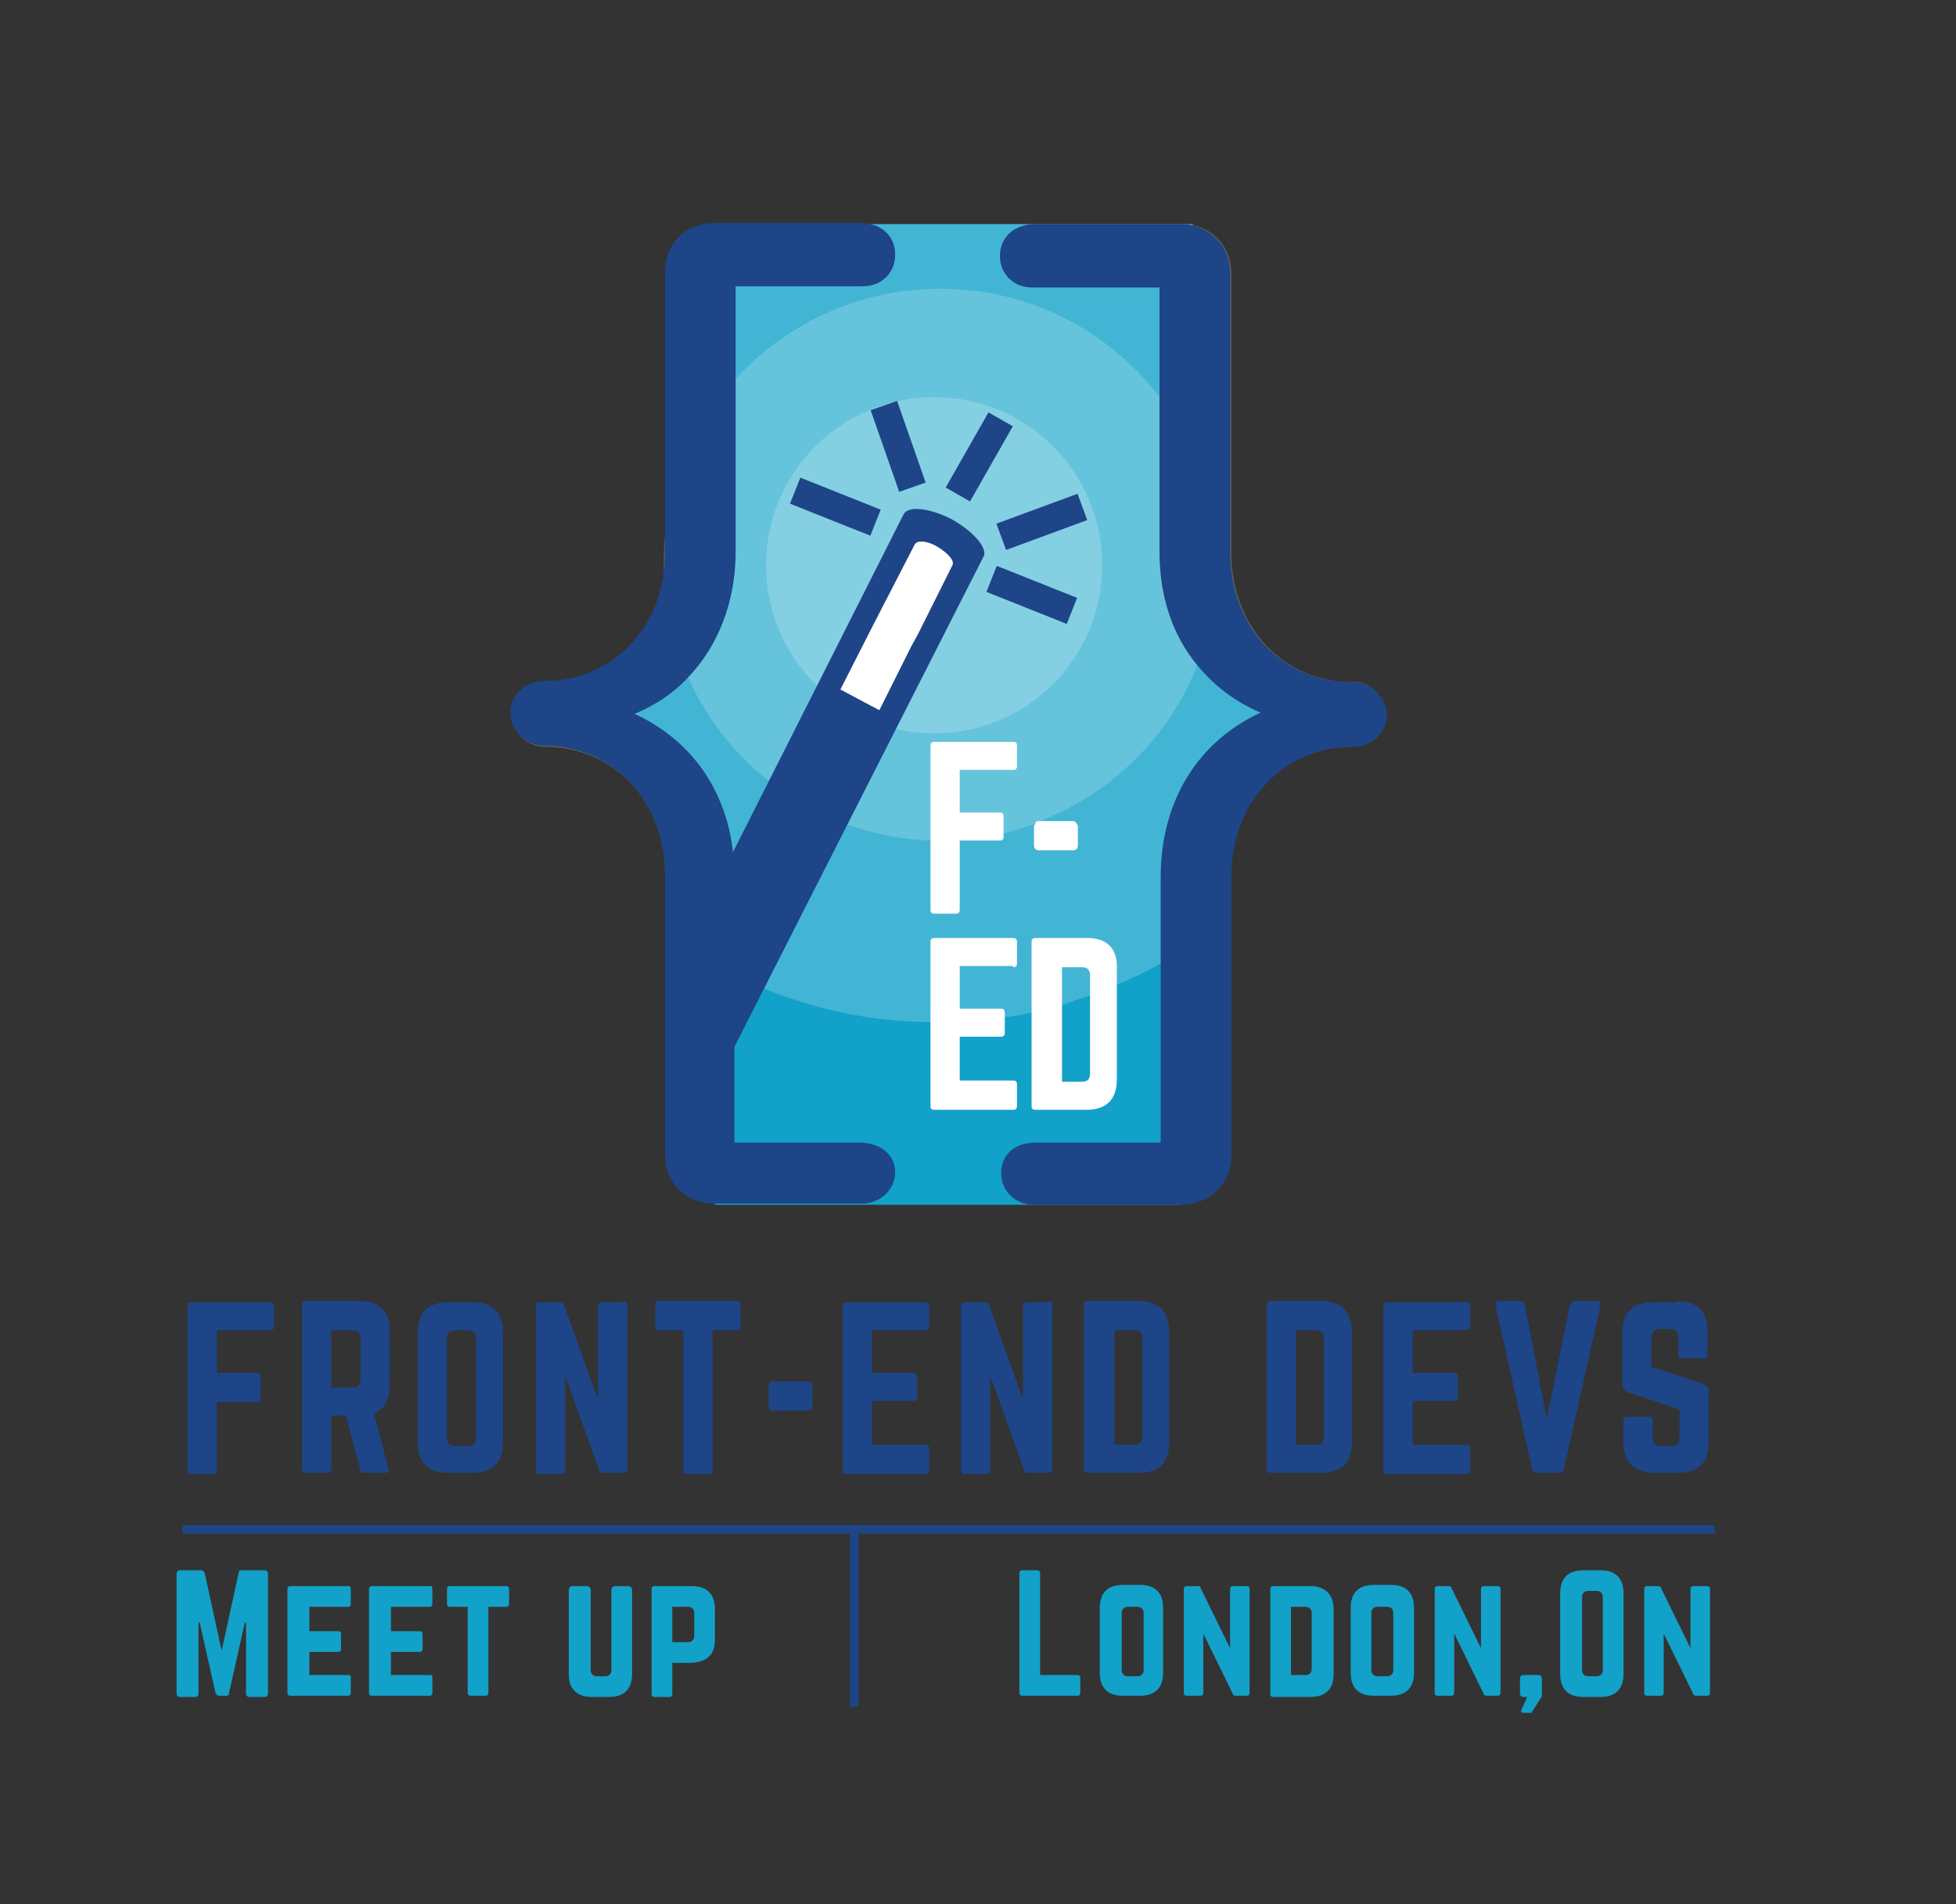 <svg version="1.1" id="Layer_1" xmlns="http://www.w3.org/2000/svg" xmlns:xlink="http://www.w3.org/1999/xlink" x="0" y="0" viewBox="0 0 160.6 156.3" xml:space="preserve"><rect x="0" y="0" width="160.6" height="156.3" fill="#333333" stroke="none"/><style>.st0{fill:#12a1c9}.st1{fill:#1d4588}.st3{fill:#fff}</style><g id="XMLID_491_"><g id="XMLID_107_"><g id="XMLID_131_"><path id="XMLID_266_" class="st0" d="M85.4 137.5h3.1c.1 0 .2.1.2.2v1.3c0 .1-.1.2-.2.2h-4.6c-.1 0-.2-.1-.2-.2v-9.9c0-.1.1-.2.2-.2h1.3c.1 0 .2.1.2.2v8.4z"/></g><g id="XMLID_128_"><path id="XMLID_262_" class="st0" d="M90.3 132c0-1.2.6-1.9 1.9-1.9h1.4c1.2 0 1.9.6 1.9 1.9v5.3c0 1.2-.6 1.9-1.9 1.9h-1.4c-1.2 0-1.9-.6-1.9-1.9V132zm3.1 5.6c.3 0 .5-.2.5-.5v-4.7c0-.3-.2-.5-.5-.5h-.8c-.3 0-.5.2-.5.5v4.7c0 .3.2.5.5.5h.8z"/></g><g id="XMLID_125_"><path id="XMLID_259_" class="st0" d="M102.4 130.2c.1 0 .2.1.2.2v8.6c0 .1-.1.2-.2.2h-1c-.1 0-.2-.1-.2-.2l-2.4-4.9v4.9c0 .1-.1.2-.2.2h-1.2c-.1 0-.2-.1-.2-.2v-8.6c0-.1.1-.2.2-.2h1c.1 0 .2.1.2.2l2.4 4.9v-4.9c0-.1.1-.2.2-.2h1.2z"/></g><g id="XMLID_122_"><path id="XMLID_255_" class="st0" d="M104.3 130.4c0-.1.1-.2.2-.2h3.1c1.2 0 1.9.7 1.9 1.9v5.3c0 1.2-.6 1.9-1.9 1.9h-3.1c-.1 0-.2-.1-.2-.2v-8.7zm2.9 7.1c.3 0 .5-.2.5-.5v-4.6c0-.3-.2-.5-.5-.5H106v5.6h1.2z"/></g><g id="XMLID_119_"><path id="XMLID_251_" class="st0" d="M110.9 132c0-1.2.6-1.9 1.9-1.9h1.4c1.2 0 1.9.6 1.9 1.9v5.3c0 1.2-.6 1.9-1.9 1.9h-1.4c-1.2 0-1.9-.6-1.9-1.9V132zm3 5.6c.3 0 .5-.2.5-.5v-4.7c0-.3-.2-.5-.5-.5h-.8c-.3 0-.5.2-.5.5v4.7c0 .3.2.5.5.5h.8z"/></g><g id="XMLID_117_"><path id="XMLID_248_" class="st0" d="M123 130.2c.1 0 .2.1.2.2v8.6c0 .1-.1.2-.2.2h-1c-.1 0-.2-.1-.2-.2l-2.4-4.9v4.9c0 .1-.1.2-.2.2H118c-.1 0-.2-.1-.2-.2v-8.6c0-.1.1-.2.2-.2h1c.1 0 .2.1.2.2l2.4 4.9v-4.9c0-.1.1-.2.2-.2h1.2z"/></g><g id="XMLID_115_"><path id="XMLID_245_" class="st0" d="M124.8 137.8c0-.2.1-.3.3-.3h1.2c.2 0 .3.1.3.3v1.3c0 .1 0 .2-.1.3l-.7 1.1c0 .1-.1.1-.2.1h-.6c-.1 0-.1-.1-.1-.2l.5-1.1h-.3c-.2 0-.3-.1-.3-.3v-1.2z"/></g><g id="XMLID_112_"><path id="XMLID_241_" class="st0" d="M128.1 130.8c0-1.2.6-1.9 1.9-1.9h1.4c1.2 0 1.9.6 1.9 1.9v6.6c0 1.2-.6 1.9-1.9 1.9H130c-1.2 0-1.9-.6-1.9-1.9v-6.6zm3 6.8c.3 0 .5-.2.5-.5v-6c0-.3-.2-.5-.5-.5h-.7c-.3 0-.5.2-.5.5v6c0 .3.2.5.5.5h.7z"/></g><g id="XMLID_108_"><path id="XMLID_238_" class="st0" d="M140.2 130.2c.1 0 .2.1.2.2v8.6c0 .1-.1.2-.2.2h-1c-.1 0-.2-.1-.2-.2l-2.4-4.9v4.9c0 .1-.1.2-.2.2h-1.2c-.1 0-.2-.1-.2-.2v-8.6c0-.1.1-.2.2-.2h1c.1 0 .2.1.2.2l2.4 4.9v-4.9c0-.1.1-.2.2-.2h1.2z"/></g></g><g id="XMLID_92_"><g id="XMLID_105_"><path id="XMLID_234_" class="st0" d="M21.7 128.9c.2 0 .3.1.3.3v9.8c0 .2-.1.3-.3.3h-1.2c-.2 0-.3-.1-.3-.3v-5.8h-.1l-1.3 5.8c0 .2-.1.2-.3.2H18c-.2 0-.2-.1-.3-.2l-1.3-5.8h-.1v5.8c0 .2-.1.3-.3.3h-1.2c-.2 0-.3-.1-.3-.3v-9.8c0-.2.1-.3.3-.3h1.7c.2 0 .2.1.3.2l1.4 6.4 1.4-6.4c0-.2.1-.2.3-.2h1.8z"/></g><g id="XMLID_103_"><path id="XMLID_231_" class="st0" d="M28.8 131.7c0 .1-.1.2-.2.2h-3.2v2h2.4c.1 0 .2.1.2.2v1.3c0 .1-.1.2-.2.2h-2.4v1.9h3.2c.2 0 .2.1.2.2v1.3c0 .1-.1.2-.2.2h-4.8c-.1 0-.2-.1-.2-.2v-8.6c0-.1.1-.2.2-.2h4.8c.2 0 .2.1.2.2v1.3z"/></g><g id="XMLID_101_"><path id="XMLID_228_" class="st0" d="M35.5 131.7c0 .1-.1.2-.2.2h-3.2v2h2.4c.1 0 .2.1.2.2v1.3c0 .1-.1.2-.2.2h-2.4v1.9h3.2c.2 0 .2.1.2.2v1.3c0 .1-.1.2-.2.2h-4.8c-.1 0-.2-.1-.2-.2v-8.6c0-.1.1-.2.2-.2h4.8c.2 0 .2.1.2.2v1.3z"/></g><g id="XMLID_99_"><path id="XMLID_225_" class="st0" d="M41.6 130.2c.1 0 .2.1.2.2v1.3c0 .1-.1.2-.2.2h-1.5v7.1c0 .1-.1.2-.2.2h-1.3c-.1 0-.2-.1-.2-.2v-7.1h-1.5c-.1 0-.2-.1-.2-.2v-1.3c0-.1.1-.2.2-.2h4.7z"/></g><g id="XMLID_97_"><path id="XMLID_222_" class="st0" d="M51.6 130.2c.1 0 .3.1.3.3v6.9c0 1.2-.6 1.9-1.9 1.9h-1.4c-1.2 0-1.9-.6-1.9-1.9v-6.9c0-.1.1-.3.3-.3h1.2c.1 0 .3.1.3.3v6.6c0 .3.2.5.5.5h.7c.3 0 .5-.2.5-.5v-6.6c0-.1.1-.3.3-.3h1.1z"/></g><g id="XMLID_93_"><path id="XMLID_218_" class="st0" d="M53.5 130.4c0-.1.1-.2.2-.2h3.1c1.2 0 1.9.6 1.9 1.9v2.5c0 1.2-.6 1.8-1.9 1.9h-1.6v2.6c0 .1-.1.2-.2.2h-1.3c-.1 0-.2-.1-.2-.2v-8.7zm3 4.4c.3 0 .5-.2.5-.5v-1.9c0-.3-.2-.5-.5-.5h-1.3v2.9h1.3z"/></g></g><g id="XMLID_38_"><g id="XMLID_90_"><path id="XMLID_214_" class="st1" d="M22.5 108.9c0 .2-.1.3-.3.3h-4.4v3.5h3.3c.2 0 .3.1.3.3v1.8c0 .2-.1.3-.3.3h-3.3v5.6c0 .2-.1.3-.3.3h-1.8c-.2 0-.3-.1-.3-.3v-13.5c0-.2.1-.3.3-.3h6.5c.2 0 .3.1.3.3v1.7z"/></g><g id="XMLID_87_"><path id="XMLID_210_" class="st1" d="M32 113.7c0 1.2-.4 2-1.3 2.3l1.2 4.6c.1.2-.1.3-.2.3h-1.8c-.2 0-.3-.1-.3-.2l-1.2-4.5h-1.2v4.4c0 .2-.1.3-.3.3h-1.8c-.2 0-.3-.1-.3-.3v-13.5c0-.2.1-.3.3-.3h4.4c1.7 0 2.5.9 2.5 2.5v4.4zm-3.1.2c.5 0 .7-.2.7-.7v-3.3c0-.5-.2-.7-.7-.7h-1.7v4.7h1.7z"/></g><g id="XMLID_84_"><path id="XMLID_206_" class="st1" d="M34.3 109.4c0-1.7.9-2.5 2.5-2.5h2c1.7 0 2.5.9 2.5 2.5v9c0 1.7-.9 2.5-2.5 2.5h-2c-1.7 0-2.5-.9-2.5-2.5v-9zm4.1 9.3c.5 0 .7-.2.7-.7v-8.1c0-.5-.2-.7-.7-.7h-1c-.5 0-.7.2-.7.7v8.1c0 .5.2.7.7.7h1z"/></g><g id="XMLID_82_"><path id="XMLID_203_" class="st1" d="M51.2 106.8c.2 0 .3.1.3.3v13.5c0 .2-.1.3-.3.3h-1.7c-.2 0-.3-.1-.3-.2l-2.7-7.5h-.1v7.5c0 .2-.1.3-.3.3h-1.8c-.2 0-.3-.1-.3-.3v-13.5c0-.2.1-.3.3-.3H46c.2 0 .3.1.3.2l2.7 7.5h.1v-7.4c0-.2.1-.3.3-.3h1.8z"/></g><g id="XMLID_80_"><path id="XMLID_200_" class="st1" d="M60.5 106.8c.2 0 .3.1.3.3v1.8c0 .2-.1.3-.3.3h-2v11.5c0 .2-.1.3-.3.3h-1.8c-.2 0-.3-.1-.3-.3v-11.5h-2c-.2 0-.3-.1-.3-.3v-1.8c0-.2.1-.3.3-.3h6.4z"/></g><g id="XMLID_78_"><path id="XMLID_197_" class="st1" d="M63.1 113.8c0-.2.1-.4.4-.4h2.8c.2 0 .4.1.4.4v1.6c0 .2-.1.4-.4.4h-2.8c-.2 0-.4-.1-.4-.4v-1.6z"/></g><g id="XMLID_76_"><path id="XMLID_194_" class="st1" d="M76.3 108.9c0 .2-.1.3-.3.3h-4.4v3.5H75c.2 0 .3.1.3.3v1.7c0 .2-.1.3-.3.3h-3.4v3.6H76c.2 0 .3.1.3.3v1.8c0 .2-.1.3-.3.3h-6.5c-.2 0-.3-.1-.3-.3v-13.5c0-.2.1-.3.3-.3H76c.2 0 .3.1.3.3v1.7z"/></g><g id="XMLID_74_"><path id="XMLID_191_" class="st1" d="M86.1 106.8c.2 0 .3.1.3.3v13.5c0 .2-.1.3-.3.3h-1.7c-.2 0-.3-.1-.3-.2l-2.7-7.5h-.1v7.5c0 .2-.1.3-.3.3h-1.8c-.2 0-.3-.1-.3-.3v-13.5c0-.2.1-.3.3-.3h1.7c.2 0 .3.1.3.2l2.7 7.5h.1v-7.4c0-.2.1-.3.3-.3h1.8z"/></g><g id="XMLID_71_"><path id="XMLID_187_" class="st1" d="M89 107.1c0-.2.1-.3.3-.3h4.2c1.7 0 2.5.9 2.5 2.6v9c0 1.7-.9 2.5-2.5 2.5h-4.2c-.2 0-.3-.1-.3-.3v-13.5zm4.1 11.5c.5 0 .7-.2.7-.7v-8c0-.5-.2-.7-.7-.7h-1.6v9.4h1.6z"/></g><g id="XMLID_66_"><path id="XMLID_183_" class="st1" d="M104 107.1c0-.2.1-.3.3-.3h4.2c1.7 0 2.5.9 2.5 2.6v9c0 1.7-.9 2.5-2.5 2.5h-4.2c-.2 0-.3-.1-.3-.3v-13.5zm4 11.5c.5 0 .7-.2.7-.7v-8c0-.5-.2-.7-.7-.7h-1.6v9.4h1.6z"/></g><g id="XMLID_47_"><path id="XMLID_180_" class="st1" d="M120.7 108.9c0 .2-.1.3-.3.3H116v3.5h3.4c.2 0 .3.1.3.3v1.7c0 .2-.1.3-.3.3H116v3.6h4.4c.2 0 .3.1.3.3v1.8c0 .2-.1.3-.3.3h-6.5c-.2 0-.3-.1-.3-.3v-13.5c0-.2.1-.3.3-.3h6.5c.2 0 .3.1.3.3v1.7z"/></g><g id="XMLID_44_"><path id="XMLID_177_" class="st1" d="M131.1 106.8c.3 0 .4.1.3.4l-3 13.4c-.1.2-.2.3-.4.3h-1.8c-.2 0-.3-.1-.4-.3l-3-13.4c-.1-.2.1-.4.3-.4h1.7c.2 0 .3.1.4.3l1.8 9.4 1.9-9.4c.1-.2.2-.3.4-.3h1.8z"/></g><g id="XMLID_39_"><path id="XMLID_174_" class="st1" d="M137.7 106.8c1.7 0 2.5.9 2.5 2.5v1.9c0 .2-.1.3-.3.3h-1.8c-.2 0-.3-.1-.3-.3v-1.4c0-.5-.2-.7-.7-.7h-.8c-.4 0-.7.2-.7.7v2.4l4.2 1.4c.3.1.5.3.5.7v4.1c0 1.7-.9 2.5-2.5 2.5h-2c-1.6 0-2.5-.9-2.5-2.5v-1.8c0-.2.1-.3.3-.3h1.8c.2 0 .3.1.3.3v1.4c0 .5.3.7.7.7h.8c.5 0 .7-.2.7-.7v-2.3l-4.2-1.4c-.3-.1-.5-.3-.5-.7v-4.2c0-1.7.9-2.5 2.5-2.5h2z"/></g></g><g id="XMLID_35_"><g id="XMLID_36_"><path id="XMLID_169_" class="st1" d="M15 125.2h125.8v.7H15z"/></g></g><g id="XMLID_33_"><g id="XMLID_34_"><path id="XMLID_166_" class="st1" d="M69.8 125.6h.7v14.5h-.7z"/></g></g><g id="XMLID_494_"><g id="XMLID_165_"><path id="XMLID_539_" class="st0" d="M104.9 58.6L100.4 70l-.8 6.2-2.8 22.7H58.7V68.6l-8.2-10 5.1-5.3 3.1-3.2V18.4h39.2v.1l2.5 32.7z"/></g><g id="XMLID_136_" opacity=".21"><path id="XMLID_537_" class="st3" d="M112.8 56.6c-.4 1.6-1 3.2-1.6 4.7h-.2c-5.6 0-10 4.4-10 10.7v3.1c-.4.4-.9.7-1.3 1.1-1.4 1.1-2.9 2.1-4.4 2.9-1.1.6-2.3 1.2-3.5 1.7-.8.3-1.5.6-2.3.9-.8.3-1.5.5-2.3.8l-2.4.6c-.8.2-1.5.3-2.3.4-1.9.3-3.8.4-5.7.4h-.2c-5.8 0-11.3-1.4-16.2-3.8-.5-.3-1.1-.5-1.6-.8-1.4-.8-2.8-1.7-4.1-2.6V72c0-6.3-4.4-10.7-10-10.7-1.5 0-2.7-1.3-2.7-2.7 0-1.3 1.1-2.6 2.8-2.6 5 0 9.1-3.6 9.8-8.9v-.7c0-.8 0-1.6.1-2.4V22.4c0-2.3 1.7-4 4.1-4H98v.1c1.8.4 3.1 1.9 3.1 3.9v22.9c0 6.3 4.4 10.7 9.9 10.7.7-.1 1.3.2 1.8.6z"/></g><g id="XMLID_663_" opacity=".19"><path id="XMLID_523_" class="st3" d="M99.9 46.3c0 2.9-.6 5.8-1.6 8.3-2.3 5.9-7 10.5-12.9 12.8-.1.1-.3.1-.4.2-.8.3-1.7.6-2.5.8-1.7.4-3.5.6-5.3.6h-.7c-8.9-.3-16.6-5.7-20-13.4-.3-.7-.6-1.5-.9-2.2-.7-2-1-4.1-1.1-6.3v-.7c0-.8 0-1.6.1-2.4.4-4 1.9-7.7 4.1-10.8.5-.7 1-1.4 1.6-2 4.2-4.6 10.2-7.5 16.9-7.5 7.4 0 13.9 3.5 18.1 9 2.9 3.6 4.6 8.4 4.6 13.6z"/></g><g id="XMLID_133_" opacity=".2"><circle id="XMLID_4_" class="st3" cx="76.7" cy="46.4" r="13.8"/></g><g id="XMLID_156_"><g id="XMLID_157_"><path id="XMLID_127_" transform="rotate(-60.33 80.39 37.569)" class="st1" d="M76.9 36.4H84v2.3h-7.1z"/></g></g><g id="XMLID_154_"><g id="XMLID_155_"><path id="XMLID_94_" transform="rotate(-68.291 84.72 48.868)" class="st1" d="M83.6 45.3h2.3v7.1h-2.3z"/></g></g><g id="XMLID_152_"><g id="XMLID_153_"><path id="XMLID_65_" transform="rotate(-68.28 68.599 41.543)" class="st1" d="M67.4 38h2.3v7.1h-2.3z"/></g></g><g id="XMLID_150_"><g id="XMLID_151_"><path id="XMLID_62_" transform="rotate(-19.283 73.723 36.665)" class="st1" d="M72.6 33.1h2.3v7.1h-2.3z"/></g></g><g id="XMLID_148_"><g id="XMLID_149_"><path id="XMLID_59_" transform="rotate(-20.223 85.514 42.872)" class="st1" d="M82 41.7h7.1V44H82z"/></g></g><g id="XMLID_158_"><g id="XMLID_162_"><path id="XMLID_51_" class="st1" d="M70.6 93.8H60.3V72c0-6.4-3.2-11.1-8.2-13.4 1.7-.7 3.2-1.7 4.4-3 2.4-2.5 3.9-6.1 3.9-10.3V23.5h10.4c1.7 0 2.7-1.2 2.7-2.6 0-1.5-1.1-2.6-2.9-2.6H58.7c-2.4 0-4.1 1.7-4.1 4v22.9c0 .6 0 1.2-.1 1.8-.7 5.3-4.8 8.9-9.8 8.9-1.7 0-2.8 1.3-2.8 2.6 0 1.4 1.2 2.7 2.7 2.7 5.6 0 10 4.4 10 10.7v22.9c0 2.3 1.7 4 4.1 4h12.2c1.6-.1 2.6-1.3 2.6-2.6s-1.1-2.4-2.9-2.4z"/></g><g id="XMLID_160_"><path id="XMLID_48_" class="st1" d="M112.8 56.6c-.5-.4-1.1-.6-1.9-.6-5.5 0-9.9-4.4-9.9-10.7V22.4c0-1.9-1.2-3.4-3.1-3.9-.3-.1-.6-.1-1-.1H84.8c-1.7.1-2.7 1.2-2.7 2.6 0 1.4 1 2.6 2.7 2.6h10.4v21.7c0 3.7 1.1 6.9 3.1 9.3 1.4 1.7 3.1 3 5.2 3.9-5 2.3-8.2 7.1-8.2 13.5v21.8H85c-1.8 0-2.8 1.1-2.8 2.5s1.1 2.6 2.7 2.6h12c2.4 0 4.2-1.7 4.2-4V72c0-6.3 4.4-10.7 10-10.7h.2c1.5-.1 2.6-1.3 2.6-2.7-.1-.8-.5-1.5-1.1-2z"/></g></g><g id="XMLID_134_"><path id="XMLID_5_" class="st3" d="M83.2 60.9h-6.5c-.2 0-.3.1-.3.3v13.5c0 .2.1.3.3.3h1.8c.2 0 .3-.1.3-.3V69h3.3c.2 0 .3-.1.3-.3V67c0-.2-.1-.3-.3-.3h-3.3v-3.5h4.4c.2 0 .3-.1.3-.3v-1.8c0-.1-.1-.2-.3-.2z"/><path id="XMLID_6_" class="st3" d="M88.1 67.4h-2.8c-.2 0-.3.1-.3.2s-.1.1-.1.2v1.6c0 .2.1.4.4.4h2.8c.2 0 .4-.1.4-.4v-1.6c-.1-.2-.2-.4-.4-.4z"/><path id="XMLID_7_" class="st3" d="M83.2 79.4c.2 0 .3-.1.3-.3v-1.8c0-.2-.1-.3-.3-.3h-6.5c-.2 0-.3.1-.3.3v13.5c0 .2.1.3.3.3h6.5c.2 0 .3-.1.3-.3V89c0-.2-.1-.3-.3-.3h-4.4v-3.6h3.4c.2 0 .3-.1.3-.3v-1.7c0-.2-.1-.3-.3-.3h-3.4v-3.5h4.4z"/><path id="XMLID_8_" class="st3" d="M89.3 77H85c-.2 0-.3.1-.3.3v13.5c0 .2.1.3.3.3h4.2c1.7 0 2.5-.9 2.5-2.5v-9c.1-1.7-.8-2.6-2.4-2.6zm.2 11.1c0 .5-.2.7-.7.7h-1.6v-9.4h1.6c.5 0 .7.2.7.7v8z"/></g><g id="XMLID_164_"><path id="XMLID_24_" class="st3" d="M72.3 59.6l-5.2-1L76 42.9l3.9 1z"/></g><g id="XMLID_137_"><defs><path id="XMLID_22_" d="M57.6 24.8H107v69.6H57.6z"/></defs><clipPath id="XMLID_2_"><use xlink:href="#XMLID_22_" overflow="visible"/></clipPath><g id="XMLID_139_" clip-path="url(#XMLID_2_)"><g id="XMLID_140_"><path id="XMLID_17_" class="st1" d="M78.1 42.6c-1.8-.9-3.5-1.1-3.9-.4L49.7 90.7c-.1.2-.1.4 0 .6.2.7 1.2 1.6 2.6 2.3 1.8.9 3.5 1.1 3.9.4l24.6-48.4c.2-.7-.9-2-2.7-3zm.1 3.8L75.4 52l-.6 1.1-2.6 5.2-3.2-1.7 2.8-5.5 3.3-6.4c.2-.4 1.1-.3 1.9.2.8.5 1.4 1.1 1.2 1.5z"/></g></g></g></g></g></svg>